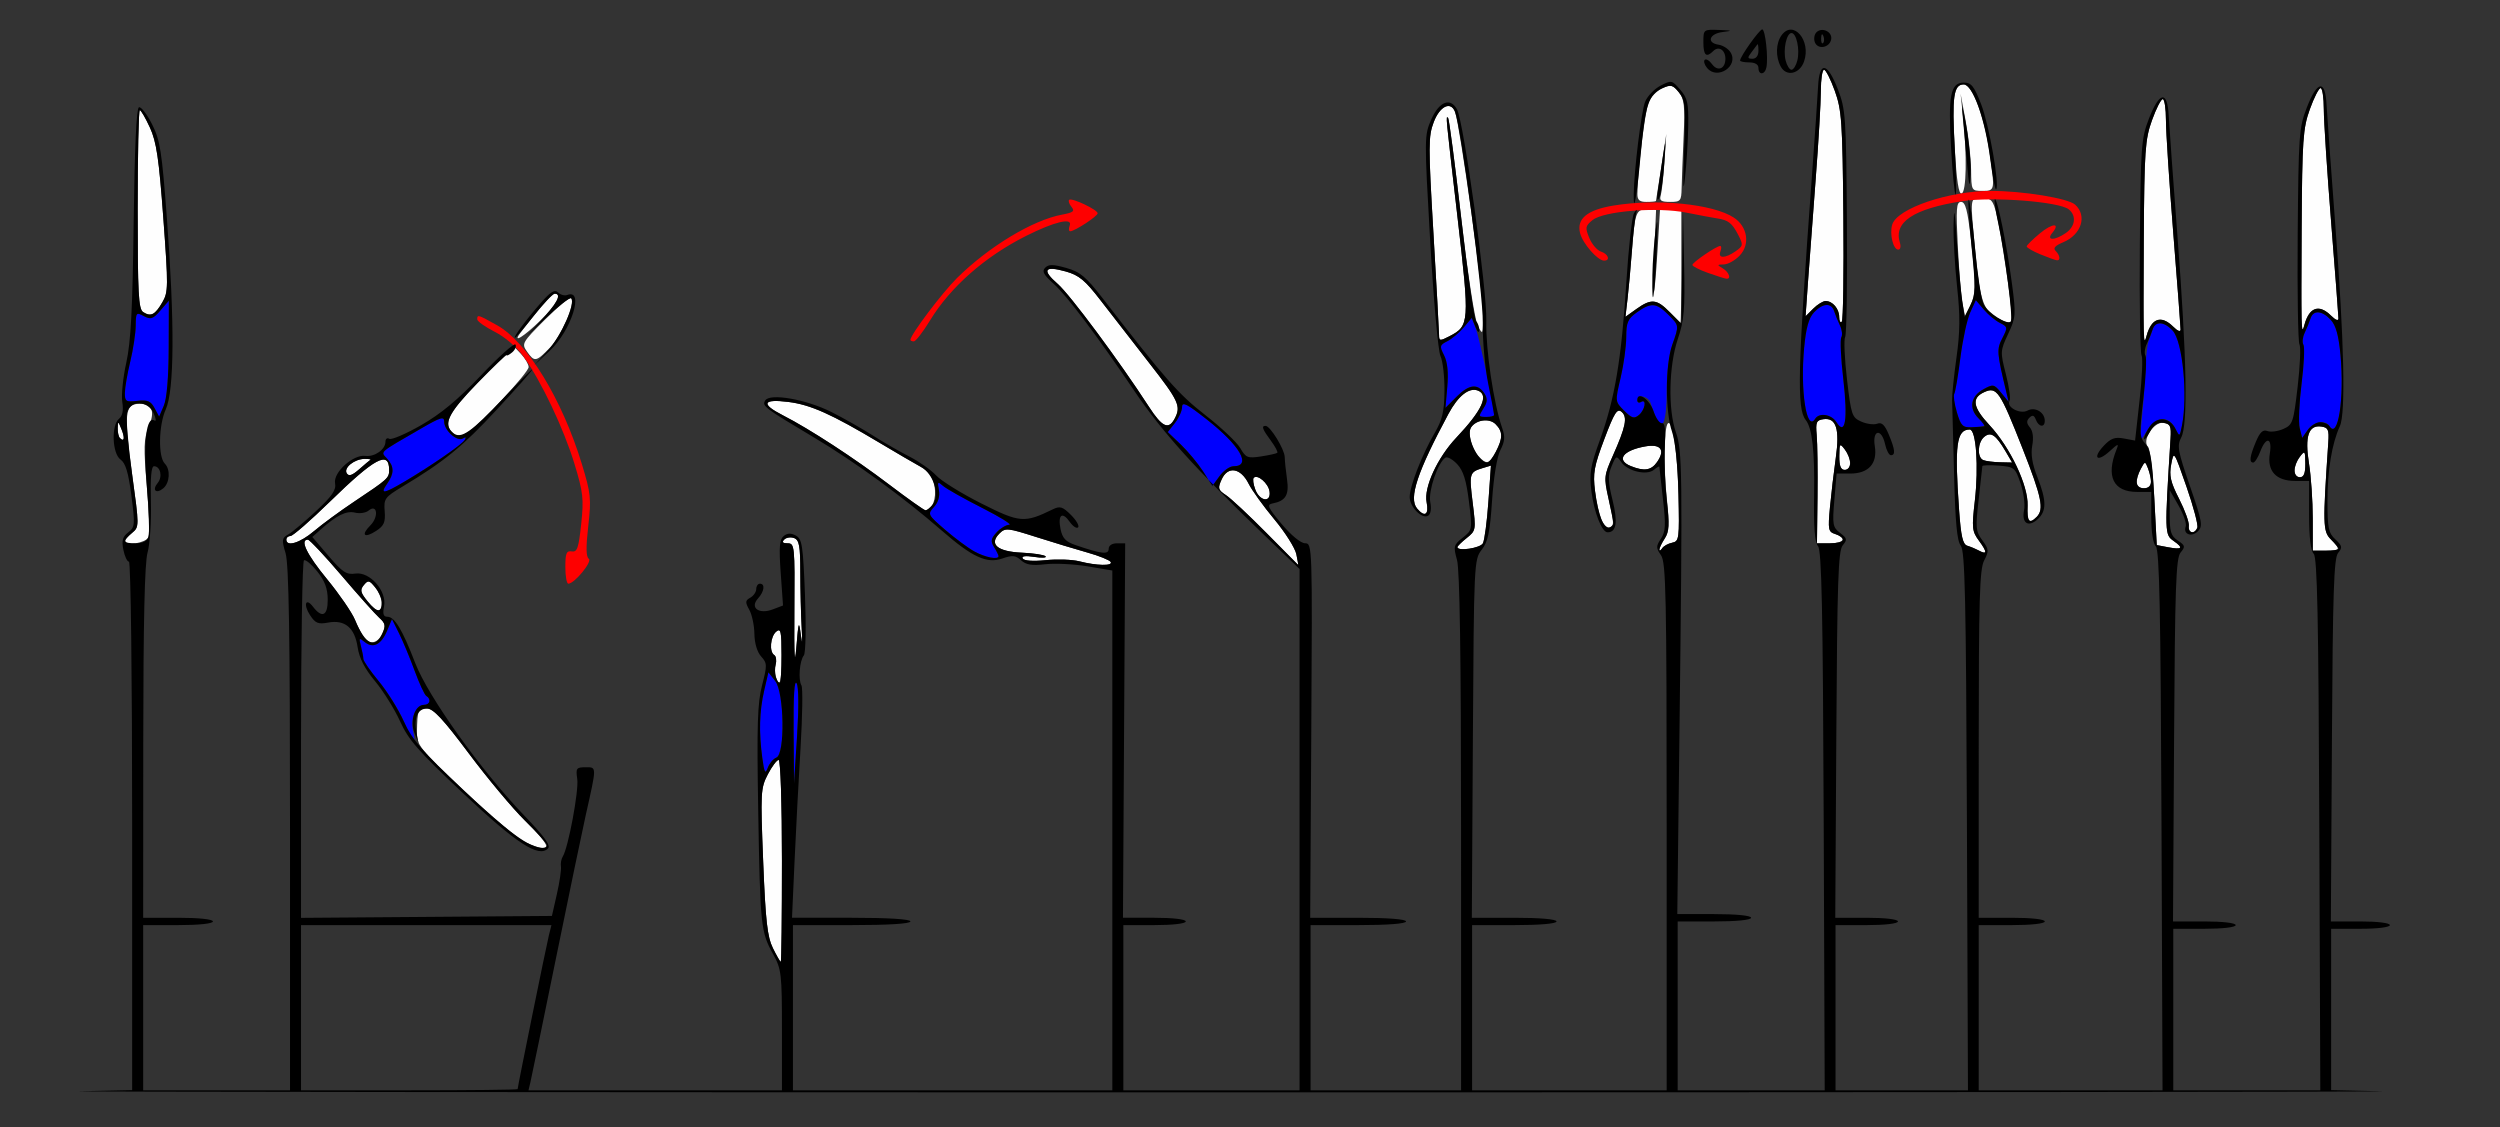 <?xml version="1.0" encoding="UTF-8" standalone="no"?>
<!-- Created with Inkscape (http://www.inkscape.org/) -->

<svg
   xmlns:dc="http://purl.org/dc/elements/1.1/"
   xmlns:cc="http://creativecommons.org/ns#"
   xmlns:rdf="http://www.w3.org/1999/02/22-rdf-syntax-ns#"
   xmlns:svg="http://www.w3.org/2000/svg"
   xmlns="http://www.w3.org/2000/svg"
   xmlns:sodipodi="http://sodipodi.sourceforge.net/DTD/sodipodi-0.dtd"
   xmlns:inkscape="http://www.inkscape.org/namespaces/inkscape"
   version="1.1"
   width="681"
   height="307"
   id="svg2"
   inkscape:version="0.91 r13725"
   sodipodi:docname="ub240304.svg">
  <rect width="100%" height="100%" fill="#333333" stroke="none"/>
  <sodipodi:namedview
     pagecolor="#ffffff"
     bordercolor="#666666"
     borderopacity="1"
     objecttolerance="10"
     gridtolerance="10"
     guidetolerance="10"
     inkscape:pageopacity="0"
     inkscape:pageshadow="2"
     inkscape:window-width="1365"
     inkscape:window-height="940"
     id="namedview11"
     showgrid="false"
     inkscape:zoom="0.44787078"
     inkscape:cx="43.539344"
     inkscape:cy="153.5"
     inkscape:window-x="0"
     inkscape:window-y="0"
     inkscape:window-maximized="0"
     inkscape:current-layer="svg2" />
  <defs
     id="defs6" />
  <g
     id="g2987">
    <path
       d="m 210.525,258.25 c -1.502,-3.052 -1.993,-7.439 -2.634,-23.567 -0.75,-18.865 -0.69,-20.006 1.262,-23.75 C 210.279,208.77 211.607,207 212.101,207 212.611,207 213,218.892 213,234.5 c 0,15.125 -0.142,27.5 -0.315,27.5 -0.173,0 -1.145,-1.688 -2.161,-3.75 z m -67.357,-28.775 c -1.833,-0.796 -9.258,-7.038 -16.5,-13.872 -12.557,-11.848 -13.164,-12.603 -13.089,-16.264 0.123,-5.983 0.275,-6.339 2.701,-6.339 1.752,0 4.405,2.841 11.438,12.25 5.036,6.737 11.885,14.936 15.22,18.219 7.813,7.692 7.875,9.326 0.23,6.006 z m 68.188,-44.99 c -0.32,-0.833 -0.348,-2.408 -0.062,-3.499 0.285,-1.091 0.111,-2.236 -0.387,-2.544 -1.416,-0.875 -1.063,-5.067 0.538,-6.396 1.238,-1.027 1.444,-0.114 1.444,6.378 0,7.473 -0.394,9.03 -1.533,6.061 z M 216.387,166.25 c 0.132,-17.513 0.058,-18.25 -1.825,-18.25 -1.35,0 -1.64,-0.322 -0.93,-1.033 0.568,-0.568 1.783,-0.745 2.7,-0.393 1.378,0.529 1.668,2.142 1.674,9.283 0.004,4.754 0.17,11.568 0.369,15.143 0.236,4.236 0.158,4.933 -0.223,2 -0.538,-4.139 -0.638,-3.858 -1.244,3.5 -0.446,5.409 -0.614,2.09 -0.522,-10.25 z m -117.16,7.5 c -0.56,-0.688 -1.699,-2.895 -2.532,-4.905 -0.833,-2.01 -4.255,-6.994 -7.604,-11.076 C 83.555,151.025 81.599,147 83.856,147 c 0.471,0 4.594,4.388 9.162,9.75 4.568,5.362 9.199,10.551 10.291,11.529 1.668,1.495 1.805,2.174 0.86,4.25 -1.222,2.682 -3.328,3.202 -4.942,1.221 z m 0.924,-9.908 c -1.979,-2.441 -2.143,-3.146 -1.042,-4.473 1.173,-1.413 1.491,-1.347 3.099,0.639 1.838,2.27 2.379,5.539 1.042,6.303 -0.412,0.236 -1.807,-0.875 -3.099,-2.469 z M 294,152.9 c -1.925,-0.493 -6.037,-0.633 -9.138,-0.312 -3.417,0.353 -5.888,0.179 -6.272,-0.443 -0.413,-0.668 0.681,-0.823 3.138,-0.444 2.075,0.32 3.466,0.25 3.092,-0.157 -0.374,-0.406 -3.28,-0.854 -6.456,-0.995 -6.684,-0.296 -9.039,-2.302 -6.125,-5.216 1.606,-1.606 2.183,-1.552 9.983,0.935 4.553,1.451 10.858,3.364 14.01,4.251 3.152,0.887 5.991,2.033 6.309,2.547 0.704,1.139 -3.781,1.052 -8.541,-0.166 z m 50.954,-7.747 c -4.7,-4.759 -9.639,-9.375 -10.976,-10.259 -2.199,-1.453 -2.313,-1.864 -1.195,-4.318 1.69,-3.71 5.182,-3.145 7.347,1.188 0.897,1.795 4.047,6.164 7,9.709 2.953,3.545 5.65,7.813 5.993,9.486 0.343,1.673 0.568,2.998 0.5,2.944 -0.068,-0.054 -3.969,-3.991 -8.669,-8.75 z M 539,149.955 c -0.825,-0.446 -2.217,-1.027 -3.094,-1.291 -1.243,-0.375 -1.738,-2.518 -2.25,-9.726 C 532.393,121.139 532.941,117 536.56,117 c 1.734,0 2.457,10.09 1.389,19.381 -0.859,7.473 -0.768,8.344 1.147,10.948 2.266,3.081 2.236,3.886 -0.096,2.626 z m -142,-0.917 c 0,-0.254 1.147,-1.379 2.549,-2.5 2.497,-1.996 2.53,-2.191 1.617,-9.538 -0.998,-8.031 -0.894,-8.404 2.651,-9.476 l 2.317,-0.701 -0.694,9.839 c -0.382,5.411 -1.055,10.514 -1.496,11.339 C 403.238,149.318 397,150.25 397,149.038 z m 55.015,0.677 c -0.008,-0.432 0.65,-1.801 1.463,-3.042 1.207,-1.842 1.312,-3.811 0.572,-10.715 -0.908,-8.475 -0.764,-19.579 0.268,-20.61 1.27,-1.27 2.639,7.994 2.901,19.623 0.265,11.787 0.171,12.492 -1.719,12.866 -1.1,0.217 -2.331,0.906 -2.735,1.53 -0.404,0.624 -0.742,0.781 -0.75,0.349 z M 590.5,149.056 l -3,-0.571 -0.671,-12.864 c -0.369,-7.075 -1.134,-13.326 -1.699,-13.891 -1.746,-1.746 1.554,-6.915 4.178,-6.542 1.89,0.269 2.158,0.864 1.943,4.312 -1.609,25.773 -1.598,26.143 0.836,27.848 2.808,1.967 2.352,2.457 -1.586,1.708 z M 629.992,141.25 c -0.004,-4.812 -0.465,-11.571 -1.025,-15.019 -1.192,-7.345 -0.127,-10.537 3.35,-10.042 1.883,0.268 2.145,0.859 1.91,4.311 -1.525,22.391 -1.477,24.25 0.684,26.412 C 637.712,149.712 637.58,150 633.5,150 l -3.5,0 -0.008,-8.75 z M 34,147.41 c 0,-0.324 0.889,-1.337 1.976,-2.25 1.967,-1.653 1.967,-1.722 0.006,-16.01 C 33.702,112.546 33.971,110 38.001,110 c 3.555,0 4.306,2.02 2.424,6.525 -1.258,3.011 -1.326,5.51 -0.434,15.876 0.583,6.766 0.775,13.044 0.427,13.951 C 39.832,147.88 34,148.842 34,147.41 z M 78,147 c 0,-0.55 0.513,-1 1.14,-1 0.627,0 5.465,-4.219 10.75,-9.375 C 102.124,124.69 106,122.62 106,128.02 c 0,2.217 -0.276,2.467 -9.5,8.617 -3.85,2.567 -8.768,6.174 -10.93,8.015 C 81.772,147.888 78,149.058 78,147 z m 417.088,-11.75 c 0.08,-7.013 -0.019,-14.55 -0.221,-16.75 -0.32,-3.486 -0.087,-4.04 1.815,-4.311 3.488,-0.497 4.501,2.652 3.386,10.523 -0.529,3.733 -1.242,9.785 -1.585,13.448 -0.574,6.139 -0.461,6.712 1.447,7.317 3.271,1.038 2.413,2.522 -1.459,2.522 l -3.529,0 0.146,-12.75 z m 101.15,8 c 0.118,-0.963 -1.074,-4.273 -2.65,-7.357 -2.338,-4.577 -2.733,-6.306 -2.15,-9.414 0.711,-3.788 0.732,-3.757 4.159,6.083 1.894,5.439 3.224,10.463 2.955,11.164 -0.733,1.91 -2.56,1.535 -2.314,-0.476 z m -159.975,-1.571 c -0.595,-1.305 -1.395,-4.881 -1.778,-7.947 -0.606,-4.85 -0.275,-6.689 2.545,-14.162 2.702,-7.16 3.479,-8.392 4.67,-7.404 1.704,1.414 1.188,4.031 -2.362,11.984 -2.396,5.368 -2.457,5.941 -1.217,11.5 1.617,7.249 1.63,7.599 0.301,8.043 -0.593,0.198 -1.564,-0.709 -2.159,-2.014 z m 116.055,-3.965 c 0.209,-5.398 -4.745,-15.858 -10.364,-21.884 -4.577,-4.909 -4.976,-7.407 -1.438,-9.019 3.412,-1.555 4.279,-0.273 10.464,15.451 5.189,13.193 5.868,16.489 3.819,18.538 -2.068,2.068 -2.653,1.34 -2.481,-3.087 z m -166.326,0.778 c -2.307,-2.78 0.071,-9.94 8.545,-25.728 2.655,-4.946 5.624,-7.299 8.04,-6.372 3.089,1.185 1.174,5.361 -5.89,12.844 -5.141,5.446 -8.877,13.566 -8.079,17.558 0.69,3.45 -0.513,4.231 -2.616,1.698 z m -143.753,-6.469 c -9.567,-7.263 -21.738,-15.195 -29.007,-18.903 -6.078,-3.101 -5.5,-4.508 1.494,-3.634 6.087,0.76 11.785,3.312 24.909,11.153 4.475,2.674 9.511,5.612 11.189,6.53 2.212,1.209 3.238,2.658 3.727,5.261 0.625,3.331 -0.588,6.57 -2.46,6.57 -0.364,0 -4.798,-3.14 -9.853,-6.978 z m 99.707,1.339 c -0.552,-1.451 -0.744,-2.898 -0.427,-3.215 1.031,-1.031 3.972,1.503 4.3,3.705 0.468,3.143 -2.641,2.749 -3.872,-0.491 z M 582,131.434 c 0,-0.861 0.521,-2.539 1.157,-3.728 1.131,-2.113 1.175,-2.117 1.93,-0.184 1.398,3.579 1.022,5.478 -1.087,5.478 -1.148,0 -2,-0.667 -2,-1.566 z M 94.453,128.923 C 93.531,127.432 96.572,125 99.358,125 c 1.087,0 1.788,0.113 1.559,0.25 -0.229,0.138 -1.607,1.296 -3.061,2.575 -1.941,1.707 -2.846,1.999 -3.403,1.098 z M 625,128.191 c 0,-0.995 0.661,-2.682 1.468,-3.75 1.376,-1.819 1.47,-1.705 1.5,1.809 0.023,2.681 -0.396,3.75 -1.468,3.75 -0.825,0 -1.5,-0.814 -1.5,-1.809 z m -180.75,-1.222 c -4.106,-1.65 -2.212,-4.265 3.884,-5.362 4.273,-0.769 5.569,0.945 3.234,4.278 -1.578,2.253 -3.487,2.543 -7.118,1.084 z M 501.032,124.25 c 0.03,-3.514 0.124,-3.628 1.5,-1.809 1.902,2.514 1.884,5.559 -0.032,5.559 -1.072,0 -1.491,-1.069 -1.468,-3.75 z m -98.299,0 c -1.947,-2.16 -3.013,-6.368 -1.993,-7.865 1.418,-2.08 4.969,-2.532 6.655,-0.847 2.004,2.004 2.023,3.754 0.08,7.512 -1.764,3.412 -2.566,3.615 -4.741,1.2 z m 137.517,1.088 c -1.732,-0.699 -1.569,-4.828 0.25,-6.338 1.794,-1.489 3.178,-0.553 5.807,3.923 l 1.807,3.077 -3.307,-0.079 c -1.819,-0.043 -3.869,-0.306 -4.557,-0.583 z M 32.667,119.333 c -0.367,-0.367 -0.638,-1.604 -0.603,-2.75 0.058,-1.916 0.141,-1.89 1.021,0.312 0.979,2.448 0.776,3.633 -0.418,2.438 z M 123.2,117.8 c -2.531,-2.531 -0.959,-5.473 7.734,-14.474 l 8.86,-9.174 2.103,2.238 C 143.054,97.622 144,99.241 144,99.989 c 0,1.494 -13.301,15.783 -16.5,17.726 -2.534,1.539 -2.841,1.545 -4.3,0.085 z m 189.768,-7 C 304.878,98.316 291.46,80.244 288.127,77.343 c -4.412,-3.84 -3.647,-5.029 2.184,-3.396 3.606,1.01 5.264,2.385 9.503,7.888 2.824,3.666 8.746,11.294 13.16,16.952 8.177,10.48 8.814,11.873 6.991,15.279 -1.658,3.099 -3.4,2.286 -6.997,-3.265 z M 143.549,95.767 c -1.508,-2.153 -1.332,-2.466 4.906,-8.704 3.559,-3.559 6.763,-6.178 7.12,-5.821 1.236,1.236 -2.614,10.202 -5.784,13.473 -3.773,3.892 -4.201,3.965 -6.242,1.051 z M 391.999,91.276 C 391.999,90.299 391.309,77.8 390.466,63.5 c -1.405,-23.834 -1.398,-26.354 0.083,-30.25 1.656,-4.354 4.647,-5.787 5.801,-2.779 1.284,3.347 7.649,48.925 7.643,54.734 -0.006,6.082 -0.055,6.202 -1.441,3.544 -0.824,-1.58 -2.748,-14.118 -4.519,-29.442 -1.696,-14.68 -3.297,-26.904 -3.559,-27.165 -0.681,-0.681 -0.757,-1.494 2.56,27.152 3.32,28.676 3.265,29.466 -2.249,32.318 -2.542,1.315 -2.785,1.285 -2.786,-0.335 z M 584.014,92.5 c -0.12,-0.55 -0.142,-12.925 -0.049,-27.5 0.153,-24.011 0.363,-27.04 2.236,-32.25 1.137,-3.163 2.457,-5.75 2.933,-5.75 0.476,0 0.868,2.587 0.871,5.75 0.002,3.163 0.9,17 1.995,30.75 1.095,13.75 1.993,25.562 1.995,26.25 0.003,0.748 -0.798,0.447 -1.995,-0.75 -3.239,-3.239 -6.108,-2.253 -7.276,2.5 -0.27,1.1 -0.59,1.55 -0.709,1 z M 141.699,90.75 c 4.513,-5.978 8.695,-10.75 9.422,-10.75 2.097,0 0.536,2.913 -3.905,7.288 -4.388,4.322 -7.766,6.442 -5.517,3.462 z M 627.014,89.5 c -0.12,-0.55 -0.142,-12.925 -0.049,-27.5 0.153,-24.011 0.363,-27.04 2.236,-32.25 1.137,-3.163 2.457,-5.75 2.933,-5.75 0.476,0 0.868,2.587 0.871,5.75 0.002,3.163 0.9,17 1.995,30.75 1.095,13.75 1.993,25.562 1.995,26.25 0.003,0.748 -0.798,0.447 -1.995,-0.75 -3.239,-3.239 -6.108,-2.253 -7.276,2.5 -0.27,1.1 -0.59,1.55 -0.709,1 z M 454.687,84.952 c -3.352,-3.517 -4.89,-3.656 -8.897,-0.802 l -3.019,2.15 0.573,-4.9 C 443.66,78.705 444.189,72.9 444.521,68.5 445.32,57.908 445.645,57 448.628,57 l 2.493,0 -0.523,12.25 c -0.627,14.681 0.022,13.648 0.942,-1.5 l 0.653,-10.75 2.904,0 2.904,0 0,15.5 c 0,8.525 -0.113,15.478 -0.25,15.452 -0.138,-0.026 -1.516,-1.376 -3.063,-3 z M 501,86.367 C 501,84.115 499.208,82 497.3,82 c -0.715,0 -2.237,0.937 -3.381,2.081 l -2.081,2.081 0.656,-9.331 C 492.854,71.699 493.79,59.179 494.574,49.01 495.358,38.84 496,27.928 496,24.76 496,21.592 496.39,19 496.866,19 c 0.476,0 1.797,2.587 2.935,5.75 1.878,5.22 2.093,8.351 2.331,33.97 0.144,15.521 -0.051,28.533 -0.435,28.917 C 501.314,88.02 501,87.448 501,86.367 z m 42.961,0.172 c -3.726,-2.027 -4.636,-4.769 -5.859,-17.65 C 536.613,53.202 536.518,54 539.881,54 c 2.569,0 3.001,0.475 3.986,4.385 C 545.019,62.961 548,83.004 548,86.174 c 0,2.156 -0.64,2.214 -4.039,0.365 z M 39,85.018 c -1.273,-0.806 -1.5,-5.042 -1.5,-27.983 0,-14.868 0.261,-27.034 0.579,-27.034 0.318,-6.43e-4 1.561,2.136 2.762,4.749 1.782,3.877 2.453,8.413 3.652,24.69 1.378,18.698 1.361,20.126 -0.271,22.92 C 42.222,85.784 41.107,86.352 39,85.018 z M 534.601,82.776 C 534.238,80.974 533.66,73.987 533.316,67.25 532.778,56.705 532.902,55 534.204,55 c 1.175,0 1.769,2.246 2.654,10.036 1.465,12.882 1.436,15.167 -0.229,18.376 l -1.37,2.64 -0.66,-3.276 z M 446.026,52.75 c 0.07,-6.058 2.081,-22.555 3.032,-24.87 0.592,-1.441 2.273,-3.165 3.734,-3.831 2.347,-1.069 2.869,-0.95 4.467,1.024 1.558,1.924 1.746,3.642 1.351,12.331 -0.252,5.553 -0.493,11.783 -0.535,13.846 -0.071,3.502 -0.28,3.75 -3.144,3.75 -2.452,0 -2.964,-0.351 -2.55,-1.75 0.284,-0.963 0.743,-5.125 1.018,-9.25 l 0.501,-7.5 -1.365,9 c -0.751,4.95 -1.404,9.113 -1.451,9.25 C 451.039,54.888 449.875,55 448.5,55 c -1.934,0 -2.494,-0.51 -2.474,-2.25 z M 532.485,40.587 C 531.674,26.514 532.153,23 534.885,23 c 2.338,0 5.642,8.659 7.068,18.527 C 543.454,51.913 543.437,52 540,52 c -2.977,0 -3.001,-0.045 -3.076,-5.75 -0.042,-3.163 -0.704,-9.125 -1.471,-13.25 l -1.395,-7.5 0.688,6.5 c 1.091,10.298 0.901,20.275 -0.394,20.711 -0.797,0.269 -1.366,-3.424 -1.868,-12.124 z"
       id="path2997"
       style="fill:#fefefe" />
    <path
       d="m 154,154.456 c 0,-3.768 0.298,-4.494 1.745,-4.25 1.479,0.249 1.871,-0.884 2.57,-7.425 0.738,-6.904 0.544,-8.641 -1.844,-16.469 -2.934,-9.621 -9,-22.4 -13.847,-29.171 -1.853,-2.589 -5.048,-5.336 -7.872,-6.767 C 132.139,89.05 130,87.524 130,86.983 c 0,-1.361 0.155,-1.315 5.43,1.633 8.198,4.582 17.672,20.091 23.057,37.747 2.467,8.089 2.609,9.462 1.753,16.969 -0.651,5.704 -0.606,8.38 0.147,8.871 C 161.471,152.909 156.477,159 154.813,159 154.366,159 154,156.955 154,154.456 z m 94,-61.885 c 0,-1.38 8.607,-12.801 12.684,-16.83 8.674,-8.573 20.616,-15.785 28.592,-17.27 3.1,-0.577 3.567,-0.955 2.607,-2.111 -0.643,-0.774 -0.935,-1.641 -0.65,-1.927 C 291.897,53.77 299,57.127 299,58.104 299,58.897 292.737,63 291.525,63 291.119,63 291.059,62.289 291.392,61.421 292.251,59.182 287.215,60.386 279.5,64.264 268.318,69.885 258.917,78.154 253.365,87.25 251.435,90.412 249.438,93 248.928,93 248.417,93 248,92.807 248,92.571 z M 465.25,74.338 c -2.337,-0.827 -4.244,-1.804 -4.238,-2.171 C 461.026,71.452 467.558,67 468.593,67 c 0.342,0 0.362,0.675 0.045,1.5 -0.748,1.95 1.313,1.923 4.136,-0.055 2.082,-1.459 2.128,-1.733 0.73,-4.437 -1.693,-3.273 -2.702,-4.06 -5.812,-4.527 -1.206,-0.181 -4.908,-0.875 -8.227,-1.542 -7.996,-1.607 -22.596,-0.465 -25.647,2.006 -1.982,1.605 -2.063,2.05 -0.892,4.877 0.709,1.711 2.14,3.381 3.181,3.712 1.997,0.634 2.627,2.466 0.847,2.466 -1.76,0 -5.834,-4.671 -6.545,-7.505 -0.983,-3.916 1.959,-6.333 9.138,-7.509 11.885,-1.946 27.088,-0.421 32.745,3.285 3.733,2.446 4.495,7.262 1.631,10.31 -1.249,1.33 -3.206,2.432 -4.347,2.449 -1.89,0.028 -1.919,0.122 -0.326,1.05 1.738,1.013 2.435,2.992 1,2.841 -0.412,-0.043 -2.663,-0.756 -5,-1.583 z m 90.5,-5.071 c -2.062,-0.846 -3.718,-1.815 -3.678,-2.153 0.04,-0.338 1.631,-1.91 3.536,-3.495 3.48,-2.894 5.774,-2.99 3.411,-0.144 -1.749,2.107 0.733,2.086 3.757,-0.033 2.54,-1.779 2.892,-4.643 0.785,-6.391 -2.556,-2.121 -20.779,-3.533 -29.034,-2.249 -13.324,2.071 -18.772,5.705 -16.987,11.329 0.326,1.027 0.121,1.868 -0.455,1.868 -1.394,0 -2.429,-4.345 -1.632,-6.855 C 516.85,56.747 530.823,52 542.375,52 c 8.638,0 20.956,2.012 22.875,3.737 3.375,3.034 1.732,8.2 -3.267,10.27 -2.171,0.899 -2.779,1.596 -2.038,2.337 1.223,1.223 1.399,2.7 0.306,2.558 -0.412,-0.053 -2.438,-0.79 -4.5,-1.636 z"
       id="path2993"
       style="fill:#fe0000" />
    <path
       d="m 216.176,199 c -0.075,-9.435 0.212,-13.94 0.822,-12.898 0.568,0.971 0.613,6.682 0.115,14.5 L 216.29,213.5 216.176,199 z m -8.515,7.542 c -0.966,-7.045 -0.812,-12.733 0.496,-18.401 l 1.157,-5.012 1.843,2.343 c 2.485,3.159 2.741,19.969 0.319,20.899 -0.838,0.322 -1.891,1.576 -2.339,2.788 -0.674,1.822 -0.93,1.368 -1.476,-2.617 z m -97.579,-9.841 c -1.183,-2.915 -4.16,-7.749 -6.616,-10.743 -2.456,-2.994 -4.471,-5.897 -4.479,-6.451 -0.007,-0.554 -0.311,-2.132 -0.673,-3.507 -0.59,-2.237 -0.485,-2.357 1.001,-1.138 2.286,1.875 4.517,0.769 6.114,-3.029 l 1.345,-3.198 1.949,3.933 c 1.072,2.163 2.982,6.755 4.243,10.204 1.262,3.449 2.685,6.513 3.164,6.809 1.39,0.859 1.006,2.42 -0.595,2.42 -2.172,0 -3.759,3.706 -3.022,7.059 0.992,4.518 -0.052,3.506 -2.431,-2.358 z m 155.319,-46.492 c -1.705,-0.939 -5.284,-3.595 -7.955,-5.902 -4.764,-4.114 -4.821,-4.233 -3.028,-6.215 1.169,-1.292 1.651,-2.948 1.337,-4.591 -0.44,-2.302 -0.322,-2.422 1.127,-1.145 0.89,0.784 5.668,3.477 10.618,5.985 4.95,2.508 8.282,4.582 7.405,4.61 -0.877,0.028 -2.432,0.976 -3.456,2.107 -1.532,1.693 -1.648,2.396 -0.655,3.986 0.663,1.062 1.206,2.162 1.206,2.444 0,1.066 -3.616,0.366 -6.599,-1.278 z M 105.443,131.777 c 1.976,-2.821 1.968,-4.665 -0.028,-6.871 -1.787,-1.975 -2.478,-1.367 9.334,-8.204 5.35,-3.097 6.25,-3.358 6.25,-1.815 0,2.366 3.527,5.522 5.091,4.556 0.781,-0.483 0.959,-0.335 0.497,0.414 -1.234,1.996 -19.945,14.063 -21.895,14.12 -0.444,0.013 -0.106,-0.977 0.75,-2.199 z m 222.294,-3.344 c -1.386,-2.164 -4.123,-5.464 -6.082,-7.335 l -3.563,-3.401 1.954,-2.484 c 1.075,-1.366 1.954,-3.331 1.954,-4.366 0,-1.508 1.319,-0.846 6.634,3.332 9.16,7.198 12.4,12.82 7.39,12.82 -1.022,0 -2.737,1.208 -3.812,2.684 l -1.955,2.684 -2.519,-3.934 z M 583.634,112 c 0.44,-4.675 0.85,-10.525 0.911,-13 0.06,-2.475 0.412,-5.287 0.782,-6.25 0.37,-0.963 0.884,-2.425 1.141,-3.25 0.66,-2.113 3.115,-1.863 5.358,0.545 2.725,2.925 4.174,17.698 2.539,25.877 -0.625,3.125 -0.651,3.138 -1.775,0.875 -1.816,-3.657 -5.185,-3.487 -7.648,0.387 l -2.109,3.316 0.801,-8.5 z m 42.802,4.604 c -0.37,-1.476 -0.139,-6.933 0.515,-12.126 0.654,-5.193 0.879,-9.943 0.5,-10.555 -0.378,-0.612 -0.226,-2.083 0.339,-3.268 0.565,-1.185 1.279,-2.942 1.587,-3.905 0.754,-2.36 3.119,-2.206 5.508,0.358 1.406,1.509 2.164,4.241 2.667,9.614 1.098,11.712 -0.671,23.132 -2.999,19.365 -1.113,-1.801 -4.343,-1.227 -5.942,1.057 l -1.502,2.144 -0.674,-2.684 z m -126.221,-1.629 c -1.332,-2.133 -4.682,-2.648 -5.77,-0.887 -2.328,3.767 -4.097,-7.653 -2.999,-19.365 0.503,-5.373 1.262,-8.105 2.667,-9.614 2.389,-2.564 4.754,-2.718 5.508,-0.358 0.308,0.963 1.022,2.72 1.587,3.905 0.565,1.185 0.73,2.636 0.366,3.225 -0.364,0.589 -0.121,5.72 0.54,11.402 1.286,11.059 0.547,15.608 -1.898,11.692 z m 32.835,-2.668 c -0.681,-2.307 -1,-4.58 -0.708,-5.052 0.292,-0.472 1.041,-4.885 1.665,-9.806 0.624,-4.922 1.827,-10.47 2.672,-12.329 l 1.537,-3.38 2.141,2.536 c 1.178,1.395 3.156,3.046 4.397,3.668 2.162,1.086 2.191,1.259 0.684,4.172 -1.583,3.061 -1.517,3.933 1.127,14.884 l 0.604,2.5 -2.046,-2.5 c -1.945,-2.377 -2.183,-2.425 -4.835,-0.967 -3.484,1.915 -4.047,5.209 -1.35,7.905 2.27,2.27 2.278,2.258 -1.794,2.436 -2.526,0.111 -2.998,-0.358 -4.094,-4.069 z m -81.965,1.5 c -0.508,-1.269 -1.17,-3.094 -1.473,-4.056 C 449.023,107.874 446,107.296 446,109.059 c 0,0.582 0.45,0.781 1,0.441 1.631,-1.008 1.137,2.142 -0.557,3.548 -1.309,1.086 -1.952,0.897 -4.034,-1.184 -2.475,-2.475 -2.475,-2.48 -0.958,-8.92 0.835,-3.544 1.525,-8.551 1.534,-11.126 0.013,-4.018 0.427,-4.975 2.919,-6.75 3.804,-2.709 5.281,-2.61 8.459,0.568 3.091,3.091 3.065,2.897 1.136,8.364 -0.872,2.472 -1.5,7.732 -1.5,12.567 0,8.413 -1.226,11.459 -2.914,7.24 z M 403,113.272 c 0,-0.165 0.559,-1.195 1.243,-2.289 0.92,-1.473 0.957,-2.444 0.143,-3.736 -1.784,-2.833 -4.186,-2.6 -7.517,0.731 l -3.125,3.125 0.5,-5.801 c 0.332,-3.851 0.037,-6.713 -0.878,-8.513 -1.272,-2.504 -1.205,-2.799 0.878,-3.844 1.241,-0.623 3.245,-2.306 4.454,-3.74 l 2.198,-2.607 1.135,2.951 c 0.923,2.4 4.969,21.523 4.969,23.485 0,0.296 -0.9,0.538 -2,0.538 -1.1,0 -2,-0.135 -2,-0.299 z M 42.084,111.151 c -1.027,-1.914 -1.893,-2.275 -4.673,-1.951 -3.097,0.362 -3.41,0.163 -3.396,-2.151 0.009,-1.402 0.668,-5.249 1.464,-8.549 0.797,-3.3 1.465,-7.703 1.484,-9.785 0.034,-3.579 0.155,-3.721 2.221,-2.615 1.893,1.013 2.496,0.809 4.5,-1.521 L 46,81.888 45.955,94.694 C 45.926,102.787 45.438,108.604 44.628,110.5 l -1.282,3 -1.261,-2.349 z"
       id="path2991"
       style="fill:#0000fe" />
    <path
       d="M 21.75,297.252 36,296.945 36,224.973 C 36,184.512 35.617,153 35.125,153 c -0.481,0 -1.166,-1.453 -1.521,-3.23 -0.505,-2.523 -0.216,-3.563 1.318,-4.75 1.842,-1.426 1.896,-2.047 0.866,-10.02 -0.809,-6.264 -1.583,-8.844 -2.943,-9.807 -2.287,-1.619 -2.577,-9.341 -0.418,-11.133 0.954,-0.792 1.246,-2.298 0.882,-4.543 -0.3,-1.847 0.187,-6.657 1.082,-10.688 1.25,-5.629 1.718,-14.515 2.017,-38.295 0.257,-20.413 0.748,-31.086 1.44,-31.316 0.578,-0.193 2.177,1.873 3.553,4.589 2.213,4.367 2.682,7.326 4.051,25.537 2.147,28.575 2.044,46.953 -0.292,52.156 -1.96,4.365 -2.115,12.945 -0.268,14.792 1.591,1.591 1.364,5.25 -0.417,6.728 -1.972,1.637 -3.141,0.486 -1.506,-1.483 C 44.348,129.876 43.706,127 41.957,127 c -0.75,0 -1.026,3.143 -0.857,9.75 0.137,5.362 -0.268,11.55 -0.901,13.75 -0.794,2.761 -1.158,18.795 -1.175,51.75 L 39,250 l 9.5,0 c 5.667,0 9.5,0.404 9.5,1 0,0.596 -3.833,1 -9.5,1 l -9.5,0 0,22.5 0,22.5 20,0 20,0 0,-71.134 c 0,-52.709 -0.313,-72.179 -1.208,-75.167 -1.093,-3.648 -1.025,-4.137 0.714,-5.116 1.057,-0.596 4.462,-3.453 7.567,-6.35 4.41,-4.115 5.547,-5.775 5.201,-7.589 -0.56,-2.928 4.917,-7.894 8.229,-7.46 C 102.043,124.518 105,122.439 105,120.319 c 0,-0.79 0.47,-1.146 1.045,-0.791 0.575,0.355 4.46,-1.306 8.634,-3.691 5.424,-3.1 10.097,-6.985 16.377,-13.618 4.833,-5.104 9.043,-8.868 9.355,-8.363 0.312,0.505 -0.103,1.473 -0.922,2.153 C 138.67,96.689 138,97.02 138,96.745 c 0,-0.275 -3.6,3.188 -8,7.696 -8.01,8.207 -9.431,11.127 -6.567,13.504 2.131,1.768 4.898,-0.158 13.84,-9.631 4.25,-4.503 7.727,-7.956 7.727,-7.675 0,0.281 -4.388,5.241 -9.75,11.021 -9.316,10.041 -14.292,14.098 -25.642,20.904 -4.795,2.875 -5.09,3.286 -4.821,6.702 0.235,2.976 -0.181,3.946 -2.281,5.323 -3.281,2.15 -4.303,1.209 -1.612,-1.482 2.33,-2.33 1.877,-5.991 -0.498,-4.02 -0.754,0.625 -2.418,0.874 -3.699,0.553 -2.339,-0.587 -5.062,0.76 -9.407,4.654 l -2.21,1.981 4.437,5.193 c 3.779,4.424 4.86,5.131 7.296,4.774 3.953,-0.58 8.633,4.784 7.801,8.941 -0.411,2.056 -0.171,2.818 0.888,2.818 2.001,0 4.07,3.434 7.61,12.627 3.534,9.178 17.931,29.296 29.797,41.637 5.406,5.622 7.163,8.065 6.37,8.858 -2.568,2.568 -8.538,-1.309 -23.103,-15.006 -12.193,-11.467 -14.905,-14.562 -17.188,-19.615 -1.491,-3.3 -4.558,-8.224 -6.817,-10.942 -2.84,-3.419 -4.306,-6.278 -4.756,-9.276 -0.796,-5.311 -3.489,-7.546 -8.056,-6.69 -2.683,0.503 -3.461,0.182 -4.909,-2.028 -1.891,-2.886 -1.18,-4.9 0.81,-2.296 2.471,3.233 4.033,2.488 4.011,-1.915 -0.015,-3.027 -0.783,-5.102 -2.845,-7.686 -1.553,-1.947 -3.185,-3.317 -3.625,-3.044 C 82.36,152.895 82,174.922 82,201.572 l 0,48.454 34.171,-0.263 34.171,-0.263 1.355,-5.967 c 0.745,-3.282 1.242,-6.657 1.104,-7.5 -0.138,-0.843 0.091,-2.078 0.509,-2.744 1.492,-2.377 4.395,-17.94 3.933,-21.085 C 156.812,209.267 157,209 159.5,209 c 3.086,0 3.084,-0.435 0.066,13 -0.926,4.125 -4.576,21.675 -8.11,39 -3.534,17.325 -6.666,32.513 -6.96,33.75 l -0.534,2.25 34.519,0 34.519,0 0,-16.374 c 0,-15.46 -0.135,-16.618 -2.425,-20.75 -3.338,-6.024 -3.504,-7.639 -4.042,-39.345 -0.39,-22.982 -0.203,-29.019 1.052,-33.86 1.423,-5.491 1.406,-6.024 -0.252,-7.856 -1.079,-1.192 -1.8,-3.608 -1.834,-6.14 -0.031,-2.296 -0.657,-5.254 -1.391,-6.572 -1.153,-2.069 -1.114,-2.52 0.278,-3.3 C 205.274,162.307 206,161.248 206,160.45 206,159.653 206.45,159 207,159 c 1.486,0 1.211,2.11 -0.525,4.028 -2.296,2.537 0.258,4.405 4.051,2.962 l 2.769,-1.053 -0.629,-8.862 c -0.497,-7.007 -0.332,-9.108 0.789,-10.038 1,-0.83 1.98,-0.875 3.328,-0.154 1.71,0.915 1.972,2.628 2.497,16.297 0.331,8.604 0.192,15.75 -0.317,16.364 -1.155,1.391 -1.572,6.661 -0.647,8.159 0.39,0.63 0.279,8.268 -0.246,16.971 -0.525,8.704 -1.263,22.688 -1.641,31.075 l -0.686,15.25 16.128,0 C 241.957,250 248,250.375 248,251 c 0,0.625 -6,1 -16,1 l -16,0 0,22.5 0,22.5 43.5,0 43.5,0 0,-70.796 0,-70.796 -6.75,-1.133 c -3.712,-0.623 -8.899,-0.88 -11.524,-0.571 -3.608,0.425 -5.217,0.162 -6.585,-1.076 -1.507,-1.364 -2.359,-1.447 -5.081,-0.498 -4.243,1.479 -8.186,-0.33 -16.48,-7.559 -10.323,-8.998 -23.605,-18.692 -34.58,-25.237 -13.916,-8.299 -14.489,-8.733 -13.548,-10.255 1.262,-2.043 11.139,-0.312 18.026,3.157 3.312,1.669 8.37,4.534 11.239,6.366 2.869,1.832 7.369,4.427 10,5.766 2.631,1.339 5.908,3.651 7.283,5.137 1.375,1.486 6.925,4.928 12.332,7.649 10.483,5.275 11.715,5.375 19.456,1.588 1.959,-0.959 2.671,-0.737 4.947,1.539 1.462,1.462 2.335,2.983 1.939,3.379 -0.396,0.396 -1.415,-0.273 -2.265,-1.486 -2.061,-2.942 -3.317,-1.96 -2.514,1.967 0.508,2.483 1.407,3.433 4.127,4.361 7.093,2.422 8.978,2.636 8.978,1.018 0,-0.909 0.904,-1.519 2.25,-1.519 l 2.25,-4.4e-4 -0.301,51 -0.301,51 8.551,0 c 5.034,0 8.551,0.411 8.551,1 0,0.588 -3.5,1 -8.5,1 l -8.5,0 0,22.5 0,22.5 24,0 24,0 0,-70.996 0,-70.996 -9.625,-9.254 C 325.604,127.705 316.489,117.59 309.006,106.5 298.975,91.633 290.602,80.516 287.042,77.334 c -2.767,-2.473 -3.281,-3.435 -2.347,-4.395 0.946,-0.973 2.141,-0.965 5.72,0.037 3.831,1.073 5.371,2.36 10.045,8.395 17.133,22.125 20.515,25.97 27.896,31.719 4.321,3.366 8.596,7.409 9.5,8.986 1.497,2.611 2,2.812 5.643,2.256 2.2,-0.336 4.193,-0.778 4.429,-0.983 0.236,-0.205 -0.552,-1.699 -1.75,-3.32 -2.317,-3.134 -2.636,-4.032 -1.429,-4.021 1.262,0.011 5.161,6.368 5.21,8.493 0.025,1.1 0.308,3.825 0.629,6.056 0.615,4.271 -0.366,5.901 -3.966,6.587 -1.614,0.307 -1.264,1.091 2.5,5.59 2.57,3.072 5.203,5.239 6.377,5.25 1.978,0.017 1.997,0.589 1.699,51.018 L 356.898,250 l 13.051,0 c 8.034,0 13.051,0.384 13.051,1 0,0.615 -5,1 -13,1 l -13,0 0,22.5 0,22.5 20.5,0 20.5,0 -0.006,-70.25 c -0.004,-47.987 -0.354,-71.505 -1.105,-74.21 -1.03,-3.711 -0.932,-4.094 1.555,-6.077 2.636,-2.102 2.648,-2.172 1.69,-9.885 -0.716,-5.764 -1.54,-8.38 -3.195,-10.142 -1.227,-1.306 -2.666,-2.105 -3.198,-1.776 -2.047,1.265 -4.734,9.127 -4.138,12.107 0.362,1.808 0.138,3.275 -0.566,3.71 C 387.367,141.509 384,138.104 384,135.382 c 0,-2.928 3.355,-11.542 6.769,-17.382 2.131,-3.644 2.645,-5.831 2.705,-11.5 0.04,-3.85 -0.449,-8.125 -1.087,-9.5 -0.646,-1.393 -1.888,-15.245 -2.804,-31.286 -1.619,-28.341 -1.614,-28.855 0.33,-33.25 2.138,-4.833 5.197,-5.996 6.985,-2.655 1.851,3.458 8.199,49.361 7.978,57.688 -0.202,7.629 2.006,22.526 4.306,29.054 0.845,2.399 0.744,3.691 -0.473,6.044 -0.923,1.786 -1.839,7.331 -2.268,13.742 -0.584,8.717 -1.119,11.255 -2.831,13.43 -2.073,2.634 -2.116,3.562 -2.397,51.458 L 400.928,250 l 11.536,0 c 7.024,0 11.536,0.391 11.536,1 0,0.609 -4.5,1 -11.5,1 l -11.5,0 0,22.5 0,22.5 26.5,0 26.5,0 0,-71.777 c 0,-62.999 -0.188,-72.046 -1.539,-73.975 -1.378,-1.968 -1.381,-2.44 -0.02,-4.516 1.266,-1.932 1.357,-3.727 0.547,-10.775 -0.535,-4.651 -0.976,-8.624 -0.98,-8.829 -0.004,-0.205 -0.664,0.172 -1.467,0.838 -1.957,1.625 -7.164,0.411 -8.906,-2.076 -1.31,-1.871 -1.42,-1.825 -2.633,1.105 -1.047,2.527 -1.001,4.136 0.265,9.281 1.474,5.994 1.048,8.724 -1.363,8.724 -1.55,0 -3.687,-5.417 -4.405,-11.172 -0.611,-4.886 -0.29,-6.82 2.321,-13.999 4.053,-11.142 5.854,-21.869 7.183,-42.767 0.61,-9.591 1.555,-18.141 2.101,-19 0.814,-1.281 0.905,-1.202 0.507,0.438 -0.267,1.1 -0.757,5.6 -1.089,10 -0.332,4.4 -0.862,10.205 -1.177,12.9 l -0.573,4.9 3.019,-2.15 c 4.026,-2.866 5.488,-2.718 9.133,0.927 L 458,88.154 458.22,72.827 458.441,57.5 l 0.308,14.437 c 0.265,12.399 0.022,15.285 -1.72,20.444 -2.443,7.233 -2.686,19.149 -0.517,25.374 1.756,5.04 1.823,10.516 0.99,80.495 l -0.604,50.75 10.051,0 c 6.034,0 10.051,0.4 10.051,1 0,0.6 -4,1 -10,1 l -10,0 0,23 0,23 20.025,0 20.025,0 -0.275,-73.347 c -0.215,-57.439 -0.55,-73.678 -1.543,-74.874 -0.899,-1.083 -1.211,-5.126 -1.071,-13.903 0.192,-12.036 -0.499,-18.224 -2.285,-20.477 -2.461,-3.103 -2.201,-13.472 1.653,-65.899 0.809,-11 1.583,-22.25 1.721,-25 0.347,-6.915 2.513,-6.593 5.377,0.799 2.129,5.497 2.258,7.378 2.477,36.076 0.127,16.652 -0.089,30.794 -0.48,31.426 -0.391,0.632 -0.169,5.807 0.493,11.501 1.137,9.781 1.352,10.418 3.904,11.547 1.485,0.657 3.441,0.911 4.346,0.564 1.216,-0.467 2.035,0.302 3.139,2.946 1.721,4.119 1.876,5.641 0.574,5.641 -0.506,0 -1.217,-1.35 -1.579,-3 -0.976,-4.444 -3.531,-3.968 -2.803,0.523 C 511.466,126.262 509.01,129 503.99,129 l -3.7,0 -0.616,7.25 c -0.565,6.651 -0.437,7.387 1.556,8.906 1.932,1.473 2.012,1.849 0.721,3.403 -1.216,1.464 -1.497,9.809 -1.736,51.594 L 499.929,250 l 8.535,0 c 5.024,0 8.535,0.411 8.535,1 0,0.588 -3.5,1 -8.5,1 l -8.5,0 0,22.5 0,22.5 18.037,0 18.037,0 -0.287,-73.347 c -0.237,-60.62 -0.527,-73.636 -1.668,-75.011 -1.019,-1.228 -1.499,-6.316 -1.828,-19.403 C 532.045,119.483 531.804,110.375 531.755,109 c -0.049,-1.375 0.485,-6.589 1.188,-11.587 0.986,-7.017 1.025,-11.41 0.168,-19.289 -0.61,-5.611 -1.044,-13.222 -0.963,-16.913 0.115,-5.256 0.313,-4.236 0.912,4.709 0.421,6.281 1.069,13.447 1.44,15.925 l 0.676,4.505 1.577,-3.255 c 1.393,-2.877 1.43,-4.708 0.312,-15.741 -0.695,-6.867 -1.052,-12.698 -0.793,-12.957 0.259,-0.259 1.02,5.508 1.69,12.816 0.67,7.308 1.724,14.339 2.343,15.623 1.139,2.364 6.429,5.765 7.422,4.772 0.701,-0.701 -1.516,-18.258 -3.346,-26.504 -0.781,-3.518 -1.225,-6.592 -0.986,-6.831 0.616,-0.616 3.298,12.626 4.677,23.088 1.104,8.377 1.046,9.119 -1.05,13.594 -2.156,4.603 -2.173,4.905 -0.616,10.98 0.88,3.436 1.329,6.686 0.998,7.223 -1.035,1.674 2.827,3.79 4.897,2.682 2.058,-1.101 4.7,0.463 4.7,2.783 0,1.922 -1.653,1.724 -2.426,-0.29 -0.474,-1.235 -0.931,-1.375 -1.765,-0.542 -0.833,0.833 -0.795,1.522 0.146,2.656 0.806,0.971 1.037,2.779 0.632,4.939 -0.437,2.329 0.002,5.035 1.387,8.548 2.535,6.431 2.557,9.276 0.089,11.509 -2.561,2.317 -4.415,1.066 -3.702,-2.498 0.309,-1.547 -0.123,-4.824 -0.961,-7.283 -1.464,-4.295 -1.697,-4.484 -5.962,-4.823 -2.441,-0.194 -4.442,-0.125 -4.446,0.154 -0.004,0.279 -0.451,4.332 -0.992,9.007 -0.901,7.776 -0.817,8.728 0.985,11.179 1.797,2.444 1.841,2.926 0.498,5.5 -1.234,2.366 -1.472,10.434 -1.478,50.071 L 539,250 l 9,0 c 5.333,0 9,0.407 9,1 0,0.593 -3.667,1 -9,1 l -9,0 0,22.5 0,22.5 25.037,0 25.037,0 -0.287,-73.451 C 588.564,166.434 588.222,149.821 587.25,148.849 586.495,148.095 586,144.907 586,140.8 l 0,-6.8 -3.845,0 c -6.495,0 -8.558,-4.209 -5.636,-11.5 0.708,-1.767 0.492,-1.718 -1.855,0.421 -3.425,3.121 -4.76,1.875 -1.598,-1.491 1.913,-2.037 3.036,-2.445 5.469,-1.989 l 3.062,0.574 1.23,-11.057 c 0.676,-6.082 0.914,-11.568 0.529,-12.191 -0.385,-0.624 -0.594,-14.08 -0.463,-29.904 0.224,-27.12 0.366,-29.102 2.482,-34.566 2.862,-7.389 5.028,-7.71 5.38,-0.796 0.14,2.75 1.202,17.375 2.359,32.5 2.575,33.644 2.918,51.643 1.053,55.164 -1.19,2.247 -0.936,3.669 2.378,13.263 3.333,9.651 3.555,10.902 2.179,12.278 -1.733,1.733 -4.136,0.811 -3.334,-1.278 0.289,-0.754 -0.575,-3.296 -1.92,-5.649 l -2.446,-4.278 -0.012,6.128 c -0.01,5.242 0.311,6.343 2.224,7.613 2.015,1.338 2.089,1.662 0.75,3.275 -1.262,1.52 -1.529,9.24 -1.772,51.137 L 591.928,251 l 8.536,0 c 5.024,0 8.536,0.411 8.536,1 0,0.588 -3.5,1 -8.5,1 l -8.5,0 0,22 0,22 20.025,0 20.025,0 -0.275,-72.45 c -0.214,-56.327 -0.554,-72.729 -1.525,-73.7 C 629.429,150.029 629,146.407 629,140.3 l 0,-9.3 -3.845,0 c -5.173,0 -7.631,-2.682 -6.852,-7.477 0.707,-4.357 -1.03,-4.705 -2.609,-0.523 -0.623,1.65 -1.484,3 -1.913,3 -1.163,0 -0.954,-1.65 0.714,-5.641 1.105,-2.644 1.924,-3.412 3.139,-2.946 0.905,0.347 2.86,0.093 4.346,-0.564 2.552,-1.13 2.767,-1.766 3.904,-11.547 0.662,-5.694 0.881,-10.873 0.487,-11.51 -0.394,-0.637 -0.609,-14.105 -0.479,-29.928 0.224,-27.12 0.366,-29.102 2.482,-34.566 2.862,-7.389 5.028,-7.71 5.38,-0.796 0.14,2.75 1.202,17.375 2.359,32.5 2.433,31.792 2.889,51.555 1.27,55.074 C 635.218,120.782 634,128.123 634,136.475 c 0,7.357 0.278,8.705 2.151,10.451 1.879,1.751 1.974,2.218 0.75,3.692 -1.151,1.386 -1.452,10.497 -1.687,51.035 L 634.928,251 l 8.036,0 c 4.691,0 8.036,0.416 8.036,1 0,0.583 -3.333,1 -8,1 l -8,0 0,21.972 0,21.972 13.75,0.309 c 7.562,0.17 -133.625,0.308 -313.75,0.308 -180.125,-5e-4 -321.087,-0.139 -313.25,-0.308 z M 141,296.679 c 0,-0.639 7.85,-39.252 8.524,-41.929 L 150.217,252 116.108,252 82,252 l 0,22.5 0,22.5 29.5,0 c 16.225,0 29.5,-0.144 29.5,-0.321 z M 213,234.5 c 0,-15.608 -0.389,-27.5 -0.899,-27.5 -0.494,0 -1.821,1.77 -2.949,3.933 -1.951,3.744 -2.012,4.885 -1.262,23.75 0.642,16.128 1.132,20.515 2.634,23.567 1.015,2.062 1.988,3.75 2.161,3.75 C 212.858,262 213,249.625 213,234.5 z m -64,-4.281 c 0,-0.43 -2.728,-3.467 -6.062,-6.75 -3.334,-3.283 -10.183,-11.481 -15.22,-18.219 -6.891,-9.218 -9.705,-12.25 -11.37,-12.25 -2.574,0 -3.676,2.547 -2.882,6.665 l 0.546,2.835 -1.122,-2.848 c -1.318,-3.345 0.139,-7.652 2.589,-7.652 1.646,0 2.063,-1.547 0.651,-2.42 -0.479,-0.296 -1.902,-3.36 -3.164,-6.809 -1.262,-3.449 -3.171,-8.041 -4.243,-10.204 l -1.949,-3.933 -1.345,3.198 c -1.597,3.798 -3.828,4.904 -6.114,3.029 -1.486,-1.219 -1.591,-1.099 -1.001,1.138 0.363,1.375 0.666,2.958 0.673,3.518 0.007,0.56 1.876,3.26 4.152,6 2.276,2.74 5.364,7.682 6.862,10.982 2.265,4.99 5.005,8.148 16.28,18.764 12.226,11.512 17.794,15.582 21.47,15.697 0.688,0.021 1.25,-0.312 1.25,-0.742 z m 67.998,-44.116 c -0.609,-1.043 -0.897,3.463 -0.822,12.898 l 0.115,14.5 0.822,-12.898 c 0.498,-7.818 0.453,-13.529 -0.115,-14.5 z m -5.522,20.268 c 2.422,-0.929 2.165,-17.74 -0.319,-20.899 l -1.843,-2.343 -1.157,5.012 c -1.308,5.668 -1.462,11.356 -0.496,18.401 0.546,3.985 0.802,4.439 1.476,2.617 0.448,-1.212 1.501,-2.467 2.339,-2.788 z m 1.413,-27.947 c 0,-6.492 -0.207,-7.405 -1.444,-6.378 -1.601,1.329 -1.954,5.521 -0.538,6.396 0.498,0.308 0.673,1.453 0.387,2.544 -0.508,1.943 0.178,5.014 1.12,5.014 0.262,0 0.476,-3.409 0.476,-7.576 z M 218.153,173 c 0.381,2.933 0.459,2.236 0.223,-2 -0.199,-3.575 -0.365,-10.389 -0.369,-15.143 -0.006,-7.141 -0.297,-8.754 -1.674,-9.283 -0.917,-0.352 -2.132,-0.175 -2.7,0.393 -0.71,0.71 -0.42,1.033 0.93,1.033 1.883,0 1.957,0.737 1.825,18.25 -0.093,12.34 0.076,15.659 0.522,10.25 0.606,-7.358 0.706,-7.639 1.244,-3.5 z m -113.985,-0.471 c 0.946,-2.076 0.808,-2.755 -0.86,-4.25 C 102.217,167.301 97.586,162.113 93.018,156.75 88.449,151.387 84.327,147 83.856,147 c -2.257,0 -0.301,4.025 5.235,10.769 3.35,4.081 6.772,9.066 7.604,11.076 2.796,6.752 5.474,8.073 7.473,3.684 z M 104,164.052 c 0,-1.007 -0.807,-2.826 -1.792,-4.044 -1.608,-1.986 -1.927,-2.052 -3.099,-0.639 -1.101,1.326 -0.936,2.032 1.042,4.473 2.511,3.098 3.849,3.171 3.849,0.21 z m 198.541,-10.986 c -0.318,-0.514 -3.157,-1.66 -6.309,-2.547 -3.152,-0.887 -9.457,-2.8 -14.01,-4.251 -7.8,-2.486 -8.377,-2.54 -9.983,-0.935 -2.914,2.914 -0.559,4.92 6.125,5.216 3.176,0.141 6.082,0.588 6.456,0.995 0.374,0.406 -1.017,0.477 -3.092,0.157 -2.457,-0.379 -3.551,-0.225 -3.138,0.444 0.384,0.622 2.856,0.796 6.272,0.443 3.101,-0.321 7.213,-0.18 9.138,0.312 4.76,1.218 9.245,1.305 8.541,0.166 z m 50.583,-2.107 c -0.343,-1.673 -3.04,-5.942 -5.993,-9.486 -2.953,-3.545 -6.103,-7.913 -7,-9.709 -2.165,-4.333 -5.656,-4.898 -7.347,-1.188 -1.118,2.454 -1.004,2.865 1.195,4.318 1.337,0.883 6.276,5.5 10.976,10.259 4.7,4.759 8.601,8.696 8.669,8.75 0.068,0.054 -0.157,-1.271 -0.5,-2.944 z M 272,151.486 c 0,-0.282 -0.543,-1.382 -1.206,-2.444 -0.993,-1.59 -0.877,-2.293 0.655,-3.986 1.023,-1.131 2.578,-2.079 3.456,-2.107 0.877,-0.028 -2.455,-2.102 -7.405,-4.61 -4.95,-2.508 -9.728,-5.201 -10.618,-5.985 -1.449,-1.277 -1.567,-1.157 -1.127,1.145 0.314,1.643 -0.168,3.3 -1.337,4.591 -1.794,1.982 -1.736,2.101 3.028,6.215 2.671,2.307 6.251,4.963 7.955,5.902 2.983,1.644 6.599,2.345 6.599,1.278 z m 267.096,-4.158 c -1.915,-2.604 -2.006,-3.474 -1.147,-10.948 C 539.017,127.09 538.294,117 536.56,117 c -3.619,0 -4.167,4.139 -2.904,21.938 0.512,7.208 1.007,9.351 2.25,9.726 0.877,0.264 2.269,0.846 3.094,1.291 2.332,1.26 2.362,0.455 0.096,-2.626 z M 403.943,148 c 0.441,-0.825 1.115,-5.927 1.496,-11.339 l 0.694,-9.839 -2.317,0.701 c -3.545,1.072 -3.649,1.445 -2.651,9.476 0.913,7.346 0.88,7.542 -1.617,9.538 -1.402,1.121 -2.549,2.246 -2.549,2.5 0,1.213 6.238,0.281 6.943,-1.038 z M 455.5,147.836 c 1.894,-0.374 1.984,-1.073 1.706,-13.228 -0.18,-7.854 -0.853,-14.438 -1.735,-16.971 C 453.582,112.217 453.598,99.392 455.5,94 c 1.929,-5.466 1.955,-5.272 -1.136,-8.364 -3.178,-3.178 -4.655,-3.277 -8.459,-0.568 -2.493,1.775 -2.906,2.732 -2.919,6.75 -0.008,2.575 -0.698,7.582 -1.534,11.126 -1.518,6.44 -1.517,6.445 0.958,8.92 2.081,2.081 2.725,2.27 4.034,1.184 1.694,-1.406 2.189,-4.556 0.557,-3.548 -0.55,0.34 -1,0.108 -1,-0.514 0,-2.517 3.321,-0.252 4.42,3.014 0.648,1.925 1.689,3.397 2.315,3.271 0.787,-0.158 1.023,1.825 0.768,6.451 -0.203,3.674 0.042,10.282 0.544,14.685 0.743,6.517 0.638,8.425 -0.567,10.263 -0.814,1.242 -1.473,2.612 -1.464,3.044 0.008,0.432 0.346,0.275 0.75,-0.349 0.404,-0.624 1.635,-1.312 2.735,-1.529 z m 136.586,-0.489 c -2.433,-1.704 -2.444,-2.075 -0.836,-27.848 0.215,-3.445 -0.054,-4.043 -1.936,-4.311 -1.548,-0.22 -2.631,0.51 -3.71,2.5 -0.838,1.546 -1.542,2.349 -1.564,1.784 -0.022,-0.565 0.678,-2.053 1.557,-3.307 1.987,-2.837 5.426,-2.527 6.994,0.631 1.124,2.263 1.15,2.25 1.775,-0.875 1.636,-8.179 0.187,-22.952 -2.539,-25.877 -2.336,-2.507 -4.701,-2.635 -5.449,-0.295 -0.308,0.963 -1.022,2.72 -1.587,3.905 -0.565,1.185 -0.73,2.636 -0.366,3.225 0.364,0.589 0.112,5.795 -0.559,11.571 -1.12,9.639 -1.076,10.66 0.537,12.443 1.396,1.542 1.896,4.587 2.427,14.767 l 0.669,12.824 3,0.571 c 3.938,0.749 4.394,0.258 1.586,-1.708 z M 637,149.5 c 0,-0.275 -0.94,-1.44 -2.088,-2.588 -2.161,-2.161 -2.209,-4.021 -0.684,-26.412 0.235,-3.451 -0.027,-4.043 -1.91,-4.311 -3.477,-0.495 -4.542,2.697 -3.35,10.042 0.56,3.448 1.021,10.207 1.025,15.019 L 630,150 l 3.5,0 c 1.925,0 3.5,-0.225 3.5,-0.5 z M 40.45,146.156 c 0.322,-1.014 0.118,-7.168 -0.452,-13.676 -1.035,-11.801 -0.158,-19.315 2.09,-17.926 0.51,0.315 0.401,-0.581 -0.241,-1.991 -1.604,-3.52 -6.363,-3.627 -7.233,-0.163 -0.331,1.32 0.284,8.858 1.367,16.75 1.961,14.287 1.961,14.357 -0.006,16.01 C 33.29,147.418 33.486,148 36.933,148 c 1.971,0 3.124,-0.604 3.518,-1.844 z m 45.12,-1.505 c 2.162,-1.842 7.08,-5.449 10.93,-8.015 9.224,-6.149 9.5,-6.4 9.5,-8.617 0,-5.399 -3.876,-3.329 -16.11,8.606 C 84.605,141.781 79.767,146 79.14,146 78.513,146 78,146.45 78,147 c 0,2.058 3.772,0.888 7.57,-2.349 z M 502,147.067 c 0,-0.513 -0.931,-1.228 -2.07,-1.59 -1.908,-0.606 -2.021,-1.178 -1.447,-7.317 0.343,-3.663 1.056,-9.715 1.585,-13.448 1.115,-7.871 0.102,-11.019 -3.386,-10.523 -1.902,0.271 -2.135,0.824 -1.815,4.311 0.202,2.2 0.302,9.738 0.221,16.75 l -0.146,12.75 3.529,0 C 500.412,148 502,147.58 502,147.067 z m 96.552,-3.342 c 0.269,-0.701 -1.061,-5.725 -2.955,-11.164 -3.427,-9.839 -3.448,-9.87 -4.159,-6.083 -0.583,3.107 -0.188,4.837 2.15,9.414 1.576,3.084 2.768,6.394 2.65,7.357 -0.247,2.01 1.58,2.386 2.314,0.476 z m -159.089,-1.309 c -0.02,-0.504 -0.624,-3.549 -1.342,-6.767 -1.24,-5.559 -1.179,-6.132 1.217,-11.5 3.55,-7.952 4.065,-10.57 2.362,-11.984 -1.19,-0.988 -1.967,0.244 -4.67,7.404 -2.821,7.474 -3.151,9.312 -2.545,14.162 0.806,6.455 2.395,10.474 3.937,9.96 0.593,-0.198 1.061,-0.772 1.041,-1.276 z M 554.8,140.8 c 2.049,-2.049 1.37,-5.345 -3.819,-18.538 -6.185,-15.725 -7.052,-17.006 -10.464,-15.451 -3.538,1.612 -3.14,4.11 1.438,9.019 5.619,6.026 10.573,16.486 10.364,21.884 -0.171,4.426 0.414,5.154 2.481,3.087 z m -166.191,-4.007 c -0.798,-3.992 2.938,-12.112 8.079,-17.558 7.064,-7.483 8.979,-11.659 5.89,-12.844 -2.416,-0.927 -5.386,1.426 -8.04,6.372 -8.474,15.788 -10.852,22.948 -8.545,25.728 2.103,2.533 3.306,1.752 2.616,-1.698 z m -134.618,0.717 c 2.142,-2.581 0.356,-8.418 -3.165,-10.342 -1.679,-0.918 -6.714,-3.856 -11.189,-6.53 -13.125,-7.842 -18.823,-10.393 -24.909,-11.153 -6.994,-0.874 -7.572,0.533 -1.494,3.634 7.269,3.708 19.44,11.64 29.007,18.903 5.055,3.838 9.489,6.978 9.853,6.978 0.364,0 1.218,-0.67 1.898,-1.489 z m 91.829,-3.659 c -0.328,-2.203 -3.268,-4.737 -4.3,-3.705 -0.317,0.317 -0.124,1.763 0.427,3.215 1.232,3.24 4.34,3.634 3.872,0.491 z m -235.694,-2.625 c 7.256,-4.277 15.672,-10.089 16.463,-11.37 0.462,-0.748 0.284,-0.896 -0.497,-0.414 -1.564,0.967 -5.091,-2.19 -5.091,-4.556 0,-1.543 -0.9,-1.281 -6.25,1.815 -11.813,6.837 -11.121,6.229 -9.334,8.204 1.996,2.205 2.003,4.05 0.028,6.871 -2.032,2.901 -0.96,2.775 4.682,-0.551 z m 475.804,0.023 c -0.039,-0.963 -0.418,-2.64 -0.843,-3.728 -0.755,-1.933 -0.799,-1.929 -1.93,0.184 C 581.416,130.96 581.741,133 584,133 c 1.265,0 1.974,-0.643 1.93,-1.75 z M 336.024,127 c 5.01,0 1.77,-5.622 -7.39,-12.82 C 323.319,110.003 322,109.34 322,110.848 c 0,1.035 -0.879,3 -1.954,4.366 l -1.954,2.484 3.563,3.401 c 1.959,1.871 4.696,5.171 6.082,7.335 l 2.519,3.934 1.955,-2.684 C 333.287,128.208 335.003,127 336.024,127 z m -235.108,-1.75 c 0.229,-0.138 -0.472,-0.25 -1.559,-0.25 -2.786,0 -5.827,2.432 -4.905,3.924 0.557,0.901 1.461,0.609 3.403,-1.098 1.454,-1.279 2.832,-2.438 3.061,-2.575 z m 527.052,1 c -0.03,-3.514 -0.124,-3.628 -1.5,-1.809 C 624.566,126.956 624.584,130 626.5,130 c 1.072,0 1.491,-1.069 1.468,-3.75 z m -176.6,-0.365 c 2.335,-3.334 1.04,-5.047 -3.234,-4.278 -6.096,1.097 -7.99,3.712 -3.884,5.362 3.631,1.46 5.54,1.169 7.118,-1.084 z M 504,126.191 c 0,-0.995 -0.661,-2.682 -1.468,-3.75 -1.376,-1.819 -1.47,-1.705 -1.5,1.809 -0.023,2.681 0.396,3.75 1.468,3.75 0.825,0 1.5,-0.814 1.5,-1.809 z m -96.526,-3.141 c 1.943,-3.758 1.925,-5.508 -0.08,-7.512 -1.685,-1.685 -5.237,-1.233 -6.655,0.847 -1.535,2.253 1.825,9.615 4.389,9.615 0.451,0 1.506,-1.328 2.345,-2.95 z m 138.832,-0.127 C 543.678,118.447 542.294,117.511 540.5,119 c -1.819,1.509 -1.982,5.639 -0.25,6.338 0.688,0.277 2.738,0.54 4.557,0.583 l 3.307,0.079 -1.807,-3.077 z M 33.085,116.895 c -0.881,-2.202 -0.963,-2.227 -1.021,-0.312 -0.035,1.146 0.237,2.383 0.603,2.75 1.194,1.194 1.398,0.01 0.418,-2.438 z M 631.998,115 c 1.036,0 2.187,0.489 2.556,1.087 2.328,3.767 4.097,-7.653 2.999,-19.365 -0.503,-5.373 -1.262,-8.105 -2.667,-9.614 -2.389,-2.564 -4.754,-2.718 -5.508,-0.358 -0.308,0.963 -1.022,2.72 -1.587,3.905 -0.565,1.185 -0.718,2.656 -0.339,3.268 0.378,0.612 0.153,5.362 -0.5,10.555 -0.654,5.193 -0.885,10.65 -0.515,12.126 l 0.674,2.684 1.502,-2.144 C 629.438,115.965 630.961,115 631.998,115 z M 502.114,103.282 c -0.661,-5.683 -0.903,-10.814 -0.54,-11.402 0.364,-0.589 0.199,-2.04 -0.366,-3.225 -0.565,-1.185 -1.279,-2.942 -1.587,-3.905 -0.754,-2.36 -3.119,-2.206 -5.508,0.358 -1.406,1.509 -2.164,4.241 -2.667,9.614 -1.098,11.712 0.671,23.132 2.999,19.365 1.088,-1.761 4.438,-1.246 5.77,0.887 2.445,3.915 3.184,-0.634 1.898,-11.692 z M 540.5,116.125 c 0.275,-0.069 -0.428,-1.053 -1.561,-2.186 -2.696,-2.696 -2.133,-5.99 1.35,-7.905 2.652,-1.458 2.89,-1.41 4.835,0.967 l 2.046,2.5 -0.604,-2.5 c -2.644,-10.951 -2.71,-11.822 -1.127,-14.884 1.507,-2.914 1.478,-3.087 -0.684,-4.172 -1.241,-0.623 -3.219,-2.274 -4.397,-3.668 l -2.141,-2.536 -1.537,3.38 c -0.845,1.859 -2.048,7.407 -2.672,12.329 -0.624,4.922 -1.374,9.334 -1.665,9.806 -0.292,0.472 0.027,2.745 0.708,5.052 1.096,3.71 1.567,4.179 4.094,4.069 1.571,-0.069 3.08,-0.181 3.356,-0.25 z m -220.535,-2.059 c 1.823,-3.406 1.186,-4.799 -6.991,-15.279 -4.414,-5.658 -10.337,-13.286 -13.16,-16.952 -4.239,-5.503 -5.896,-6.878 -9.503,-7.888 -5.831,-1.633 -6.595,-0.443 -2.184,3.396 3.333,2.901 16.751,20.973 24.84,33.457 3.597,5.552 5.339,6.364 6.997,3.265 z m 87.035,-1.03 c -10e-5,-0.295 -0.728,-4.136 -1.619,-8.536 -0.89,-4.4 -1.553,-11.876 -1.472,-16.614 0.129,-7.631 -5.832,-52.917 -7.558,-57.415 -1.154,-3.008 -4.145,-1.575 -5.801,2.779 -1.482,3.896 -1.489,6.416 -0.083,30.25 0.843,14.3 1.533,26.799 1.534,27.776 6.3e-4,1.621 0.244,1.65 2.786,0.335 5.514,-2.852 5.57,-3.642 2.249,-32.318 -3.317,-28.646 -3.24,-27.832 -2.56,-27.152 0.261,0.261 1.87,12.599 3.575,27.417 1.705,14.818 3.516,27.369 4.025,27.892 0.509,0.522 0.896,1.647 0.862,2.5 -0.035,0.863 -0.499,0.459 -1.045,-0.91 l -0.982,-2.46 -2.205,2.615 c -1.213,1.438 -3.22,3.125 -4.461,3.748 -2.083,1.046 -2.15,1.34 -0.878,3.844 0.915,1.8 1.21,4.662 0.878,8.513 l -0.5,5.801 3.125,-3.125 c 3.33,-3.33 5.732,-3.564 7.517,-0.731 0.814,1.293 0.777,2.264 -0.143,3.736 -1.605,2.569 -1.599,2.588 0.757,2.588 1.1,0 2,-0.241 2,-0.536 z M 45.955,94.694 46,81.888 43.686,84.579 c -2.004,2.33 -2.607,2.534 -4.5,1.521 -2.067,-1.106 -2.188,-0.964 -2.221,2.615 C 36.945,90.797 36.277,95.2 35.48,98.5 c -0.797,3.3 -1.456,7.147 -1.464,8.549 -0.014,2.314 0.299,2.512 3.396,2.151 2.78,-0.325 3.645,0.037 4.673,1.951 l 1.261,2.349 1.282,-3 c 0.81,-1.896 1.299,-7.713 1.327,-15.806 z M 586.23,88.25 c 1.464,-1.803 3.479,-1.541 5.77,0.75 1.197,1.197 1.998,1.498 1.995,0.75 C 593.993,89.062 593.095,77.25 592,63.5 590.905,49.75 590.007,35.913 590.005,32.75 590.002,29.587 589.61,27 589.134,27 c -0.476,0 -1.796,2.587 -2.933,5.75 -1.873,5.21 -2.083,8.239 -2.236,32.25 -0.173,27.169 -0.093,29.962 0.758,26.5 0.27,-1.1 0.948,-2.562 1.506,-3.25 z m 43,-3 c 1.464,-1.803 3.479,-1.541 5.77,0.75 1.197,1.197 1.998,1.498 1.995,0.75 C 636.993,86.062 636.095,74.25 635,60.5 633.905,46.75 633.007,32.913 633.005,29.75 633.002,26.587 632.61,24 632.134,24 c -0.476,0 -1.796,2.587 -2.933,5.75 -1.873,5.21 -2.083,8.239 -2.236,32.25 -0.173,27.169 -0.093,29.962 0.758,26.5 0.27,-1.1 0.948,-2.562 1.506,-3.25 z M 502.132,58.72 C 501.894,33.101 501.679,29.97 499.801,24.75 498.663,21.587 497.342,19 496.866,19 496.39,19 496,21.592 496,24.76 c 0,3.168 -0.642,14.08 -1.426,24.25 -0.784,10.17 -1.721,22.689 -2.081,27.821 l -0.656,9.331 2.081,-2.081 C 495.063,82.937 496.585,82 497.3,82 c 1.908,0 3.7,2.115 3.7,4.367 0,1.082 0.314,1.653 0.697,1.27 0.383,-0.383 0.579,-13.396 0.435,-28.917 z M 44.222,82.36 C 45.853,79.566 45.87,78.138 44.493,59.44 43.293,43.163 42.623,38.627 40.841,34.75 39.64,32.138 38.398,30.001 38.079,30.001 37.761,30.002 37.5,42.167 37.5,57.036 c 0,22.941 0.227,27.177 1.5,27.983 2.107,1.333 3.222,0.766 5.222,-2.658 z M 149.234,95.474 c 3.62,-3.903 7.649,-12.924 6.351,-14.222 -0.352,-0.352 -3.664,2.26 -7.361,5.804 -5.777,5.539 -5.984,5.667 -1.473,0.913 C 151.698,82.755 153.19,80 151.066,80 c -0.514,0 -3.055,2.7 -5.648,6 -2.593,3.3 -4.903,6 -5.134,6 -0.622,0 3.033,-4.932 7.039,-9.5 2.703,-3.082 3.785,-3.731 4.714,-2.828 0.663,0.645 1.781,0.951 2.483,0.682 4.752,-1.824 1.118,9.718 -4.79,15.212 L 145.5,99.5 149.234,95.474 z M 450.109,74.917 C 450.168,71.388 450.572,65.8 451.005,62.5 c 0.529,-4.027 0.615,-2.054 0.263,6 -0.56,12.794 -1.34,17.113 -1.159,6.417 z m -5.083,-22 c 0.068,-6.369 2.083,-22.726 3.106,-25.214 0.633,-1.538 2.524,-3.508 4.203,-4.376 2.958,-1.53 3.124,-1.496 5.359,1.103 1.98,2.302 2.289,3.7 2.182,9.876 -0.068,3.957 -0.466,10.344 -0.884,14.194 -0.495,4.562 -0.584,2.124 -0.254,-7 0.459,-12.703 0.33,-14.216 -1.391,-16.331 -1.674,-2.057 -2.204,-2.191 -4.512,-1.14 -3.768,1.717 -4.694,4.566 -5.933,18.26 -1.017,11.238 -1.938,16.457 -1.876,10.627 z M 451.591,52 c 2.216,-15.393 2.333,-15.89 1.757,-7.5 -0.302,4.4 -0.934,8.675 -1.405,9.5 -0.542,0.95 -0.671,0.217 -0.352,-2 z M 531.47,40.322 C 530.641,25.953 531.318,22.5 534.964,22.5 c 2.025,0 2.788,0.96 4.713,5.929 2.166,5.593 5.071,22.156 4.063,23.165 -0.256,0.256 -0.965,-3.407 -1.576,-8.139 C 540.742,32.443 537.404,23 534.933,23 c -2.767,0 -3.232,3.24 -2.462,17.164 C 532.862,47.224 532.961,53 532.691,53 c -0.269,0 -0.819,-5.705 -1.221,-12.678 z M 535.766,44 c -0.404,-4.675 -0.956,-10.75 -1.227,-13.5 -0.271,-2.75 0.187,-1.175 1.018,3.5 0.831,4.675 1.384,10.75 1.227,13.5 -0.238,4.192 -0.403,3.627 -1.018,-3.5 z M 465.02,18.524 c -0.718,-0.865 -1.011,-1.866 -0.652,-2.225 0.359,-0.359 1.255,0.171 1.991,1.177 C 467.907,19.594 470,18.745 470,16 470,13.612 468.166,12.434 466.713,13.887 464.789,15.811 464,15.116 464,11.5 c 0,-3.476 0.029,-3.499 4.25,-3.34 3.684,0.139 3.817,0.214 1,0.563 -3.667,0.455 -4.464,2.957 -1.102,3.457 1.181,0.176 2.642,1.107 3.245,2.07 2.324,3.707 -3.566,7.656 -6.373,4.274 z M 479,18.5 C 479,17.567 478.056,17 476.5,17 475.125,17 474,16.765 474,16.479 474,15.432 479.288,8 480.032,8 c 0.829,0 1.672,7.615 1.144,10.334 C 480.774,20.407 479,20.543 479,18.5 z m 0,-4.667 c 0,-1.192 -0.127,-1.979 -0.283,-1.75 C 478.561,12.312 477.831,13.287 477.095,14.25 475.948,15.748 475.989,16 477.378,16 478.375,16 479,15.165 479,13.833 z m 6.068,4.293 c -1.45,-2.709 -1.343,-6.367 0.248,-8.544 3.165,-4.328 8.103,1.468 6.107,7.168 -1.2,3.427 -4.836,4.215 -6.355,1.376 z M 489.589,16.5 C 490.331,13.544 489.368,9 488,9 c -1.368,0 -2.331,4.544 -1.589,7.5 0.345,1.375 1.06,2.5 1.589,2.5 0.529,0 1.244,-1.125 1.589,-2.5 z m 4.775,-4.993 C 494.018,10.604 494.214,9.386 494.8,8.8 c 1.524,-1.524 4.41,-0.131 4.012,1.935 -0.443,2.302 -3.648,2.857 -4.448,0.771 z M 496.683,9.812 c -0.319,-0.798 -0.556,-0.561 -0.604,0.604 -0.043,1.054 0.193,1.645 0.525,1.312 0.332,-0.332 0.368,-1.195 0.079,-1.917 z"
       id="path2989"
       style="fill:#000000" />
  </g>
</svg>
